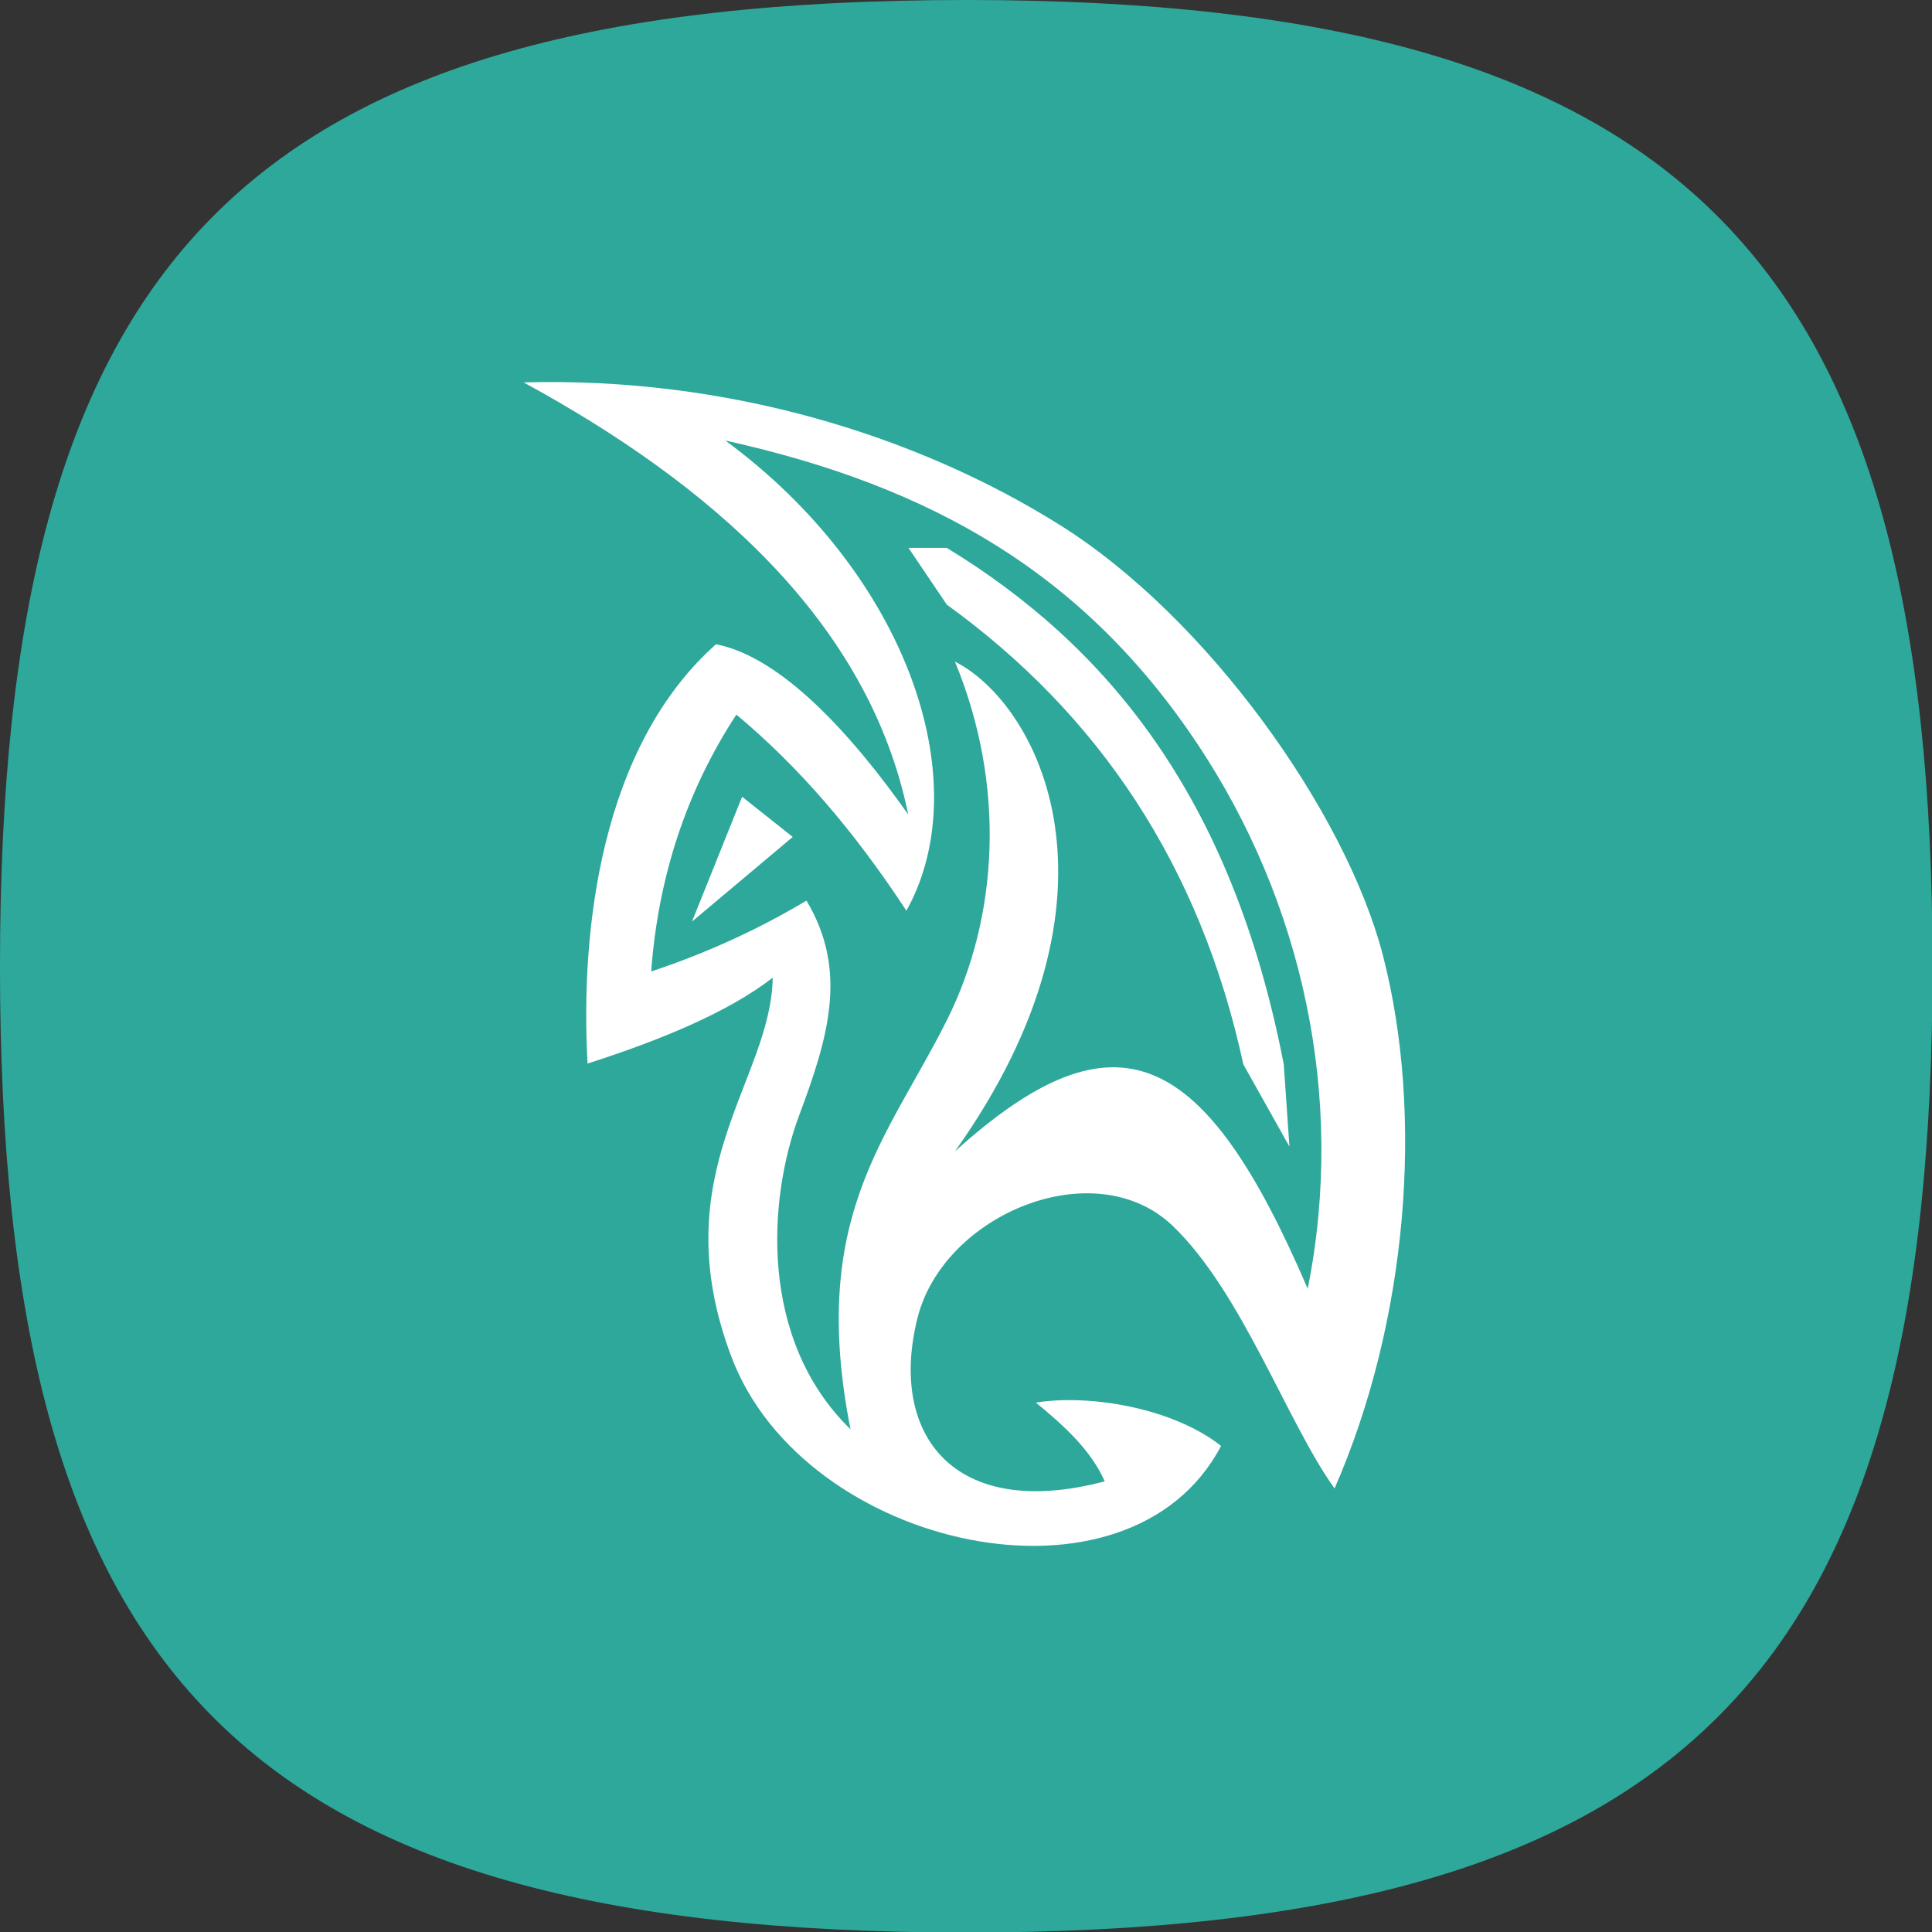 <?xml version="1.0" encoding="UTF-8" standalone="no"?>
<!DOCTYPE svg PUBLIC "-//W3C//DTD SVG 1.1//EN" "http://www.w3.org/Graphics/SVG/1.1/DTD/svg11.dtd">
<svg width="100%" height="100%" viewBox="0 0 96 96" version="1.1" xmlns="http://www.w3.org/2000/svg" xmlns:xlink="http://www.w3.org/1999/xlink" xml:space="preserve" xmlns:serif="http://www.serif.com/" style="fill-rule:evenodd;clip-rule:evenodd;stroke-linejoin:round;stroke-miterlimit:2;">
    <rect x="0" y="0" width="96" height="96" fill="#333333" stroke="none"/>
    <g id="MayaClassic">
        <g transform="matrix(1.408,0,0,1.408,1.503,-0.102)">
            <path d="M-1.068,34.172C-1.068,59.082 7.332,68.273 33.033,68.273C58.734,68.273 67.133,58.906 67.133,34.172C67.133,9.439 58.646,0.072 33.033,0.072C7.419,0.072 -1.068,9.263 -1.068,34.172Z" style="fill:rgb(45,168,155);"/>
        </g>
        <g transform="matrix(0.141,0,0,0.141,20.771,13.331)">
            <path d="M37.222,40.222C102.618,75.816 158.826,124.211 172.75,192.5C152.937,164.357 128.081,136.941 105,132.5C64.386,168.632 57.133,233.285 59.75,280.25C85.027,272.161 109.212,262.277 125,250C124.493,286.31 85.942,318.906 110.5,383.75C136.142,451.457 250.573,476.872 283,415C265.561,401.258 235.758,396.753 217.75,399.75C227.902,408.067 237.218,416.627 242,427.5C188.759,441.542 165.777,411.031 176,370C185.153,333.265 238.577,311.208 266,337.5C290.413,360.906 306.277,406.742 323,430C348.734,371.136 354.677,298.551 340,242C326.958,191.75 278.171,123.046 226.25,90.5C175.463,58.665 108.519,38.219 37.222,40.222ZM108.3,60.7C171.964,107.523 197.604,180.551 172.11,226.405C153.83,198.494 134.214,175.657 112.191,157.282C94.707,184.03 84.669,214.189 82.167,247.8C101.107,241.529 119.379,233.295 136.895,222.836C151.671,247.58 144.6,271.013 134.28,298.633C123.421,327.698 119.861,377.41 152.404,409.141C137.677,334.385 165.424,306.77 186.325,265.087C204.511,228.82 207.335,182.474 189.217,138.6C218.327,153.405 253.971,220.144 189.217,311.213C246.385,259.518 277.346,275.312 313.536,359.618C327.107,291.73 311.378,222.938 274.993,168.098C235.114,107.993 181.625,76.912 108.3,60.7ZM186.342,98.525C242.369,132.711 286.737,185.672 305.092,280.525L307.092,309.525L290.842,280.525C275.627,210.232 239.729,157.116 186.342,118.525L172.842,98.525L186.342,98.525ZM96.55,230.233L114.217,186.233L132.05,200.4L96.55,230.233Z" style="fill:white;"/>
        </g>
    </g>
</svg>
